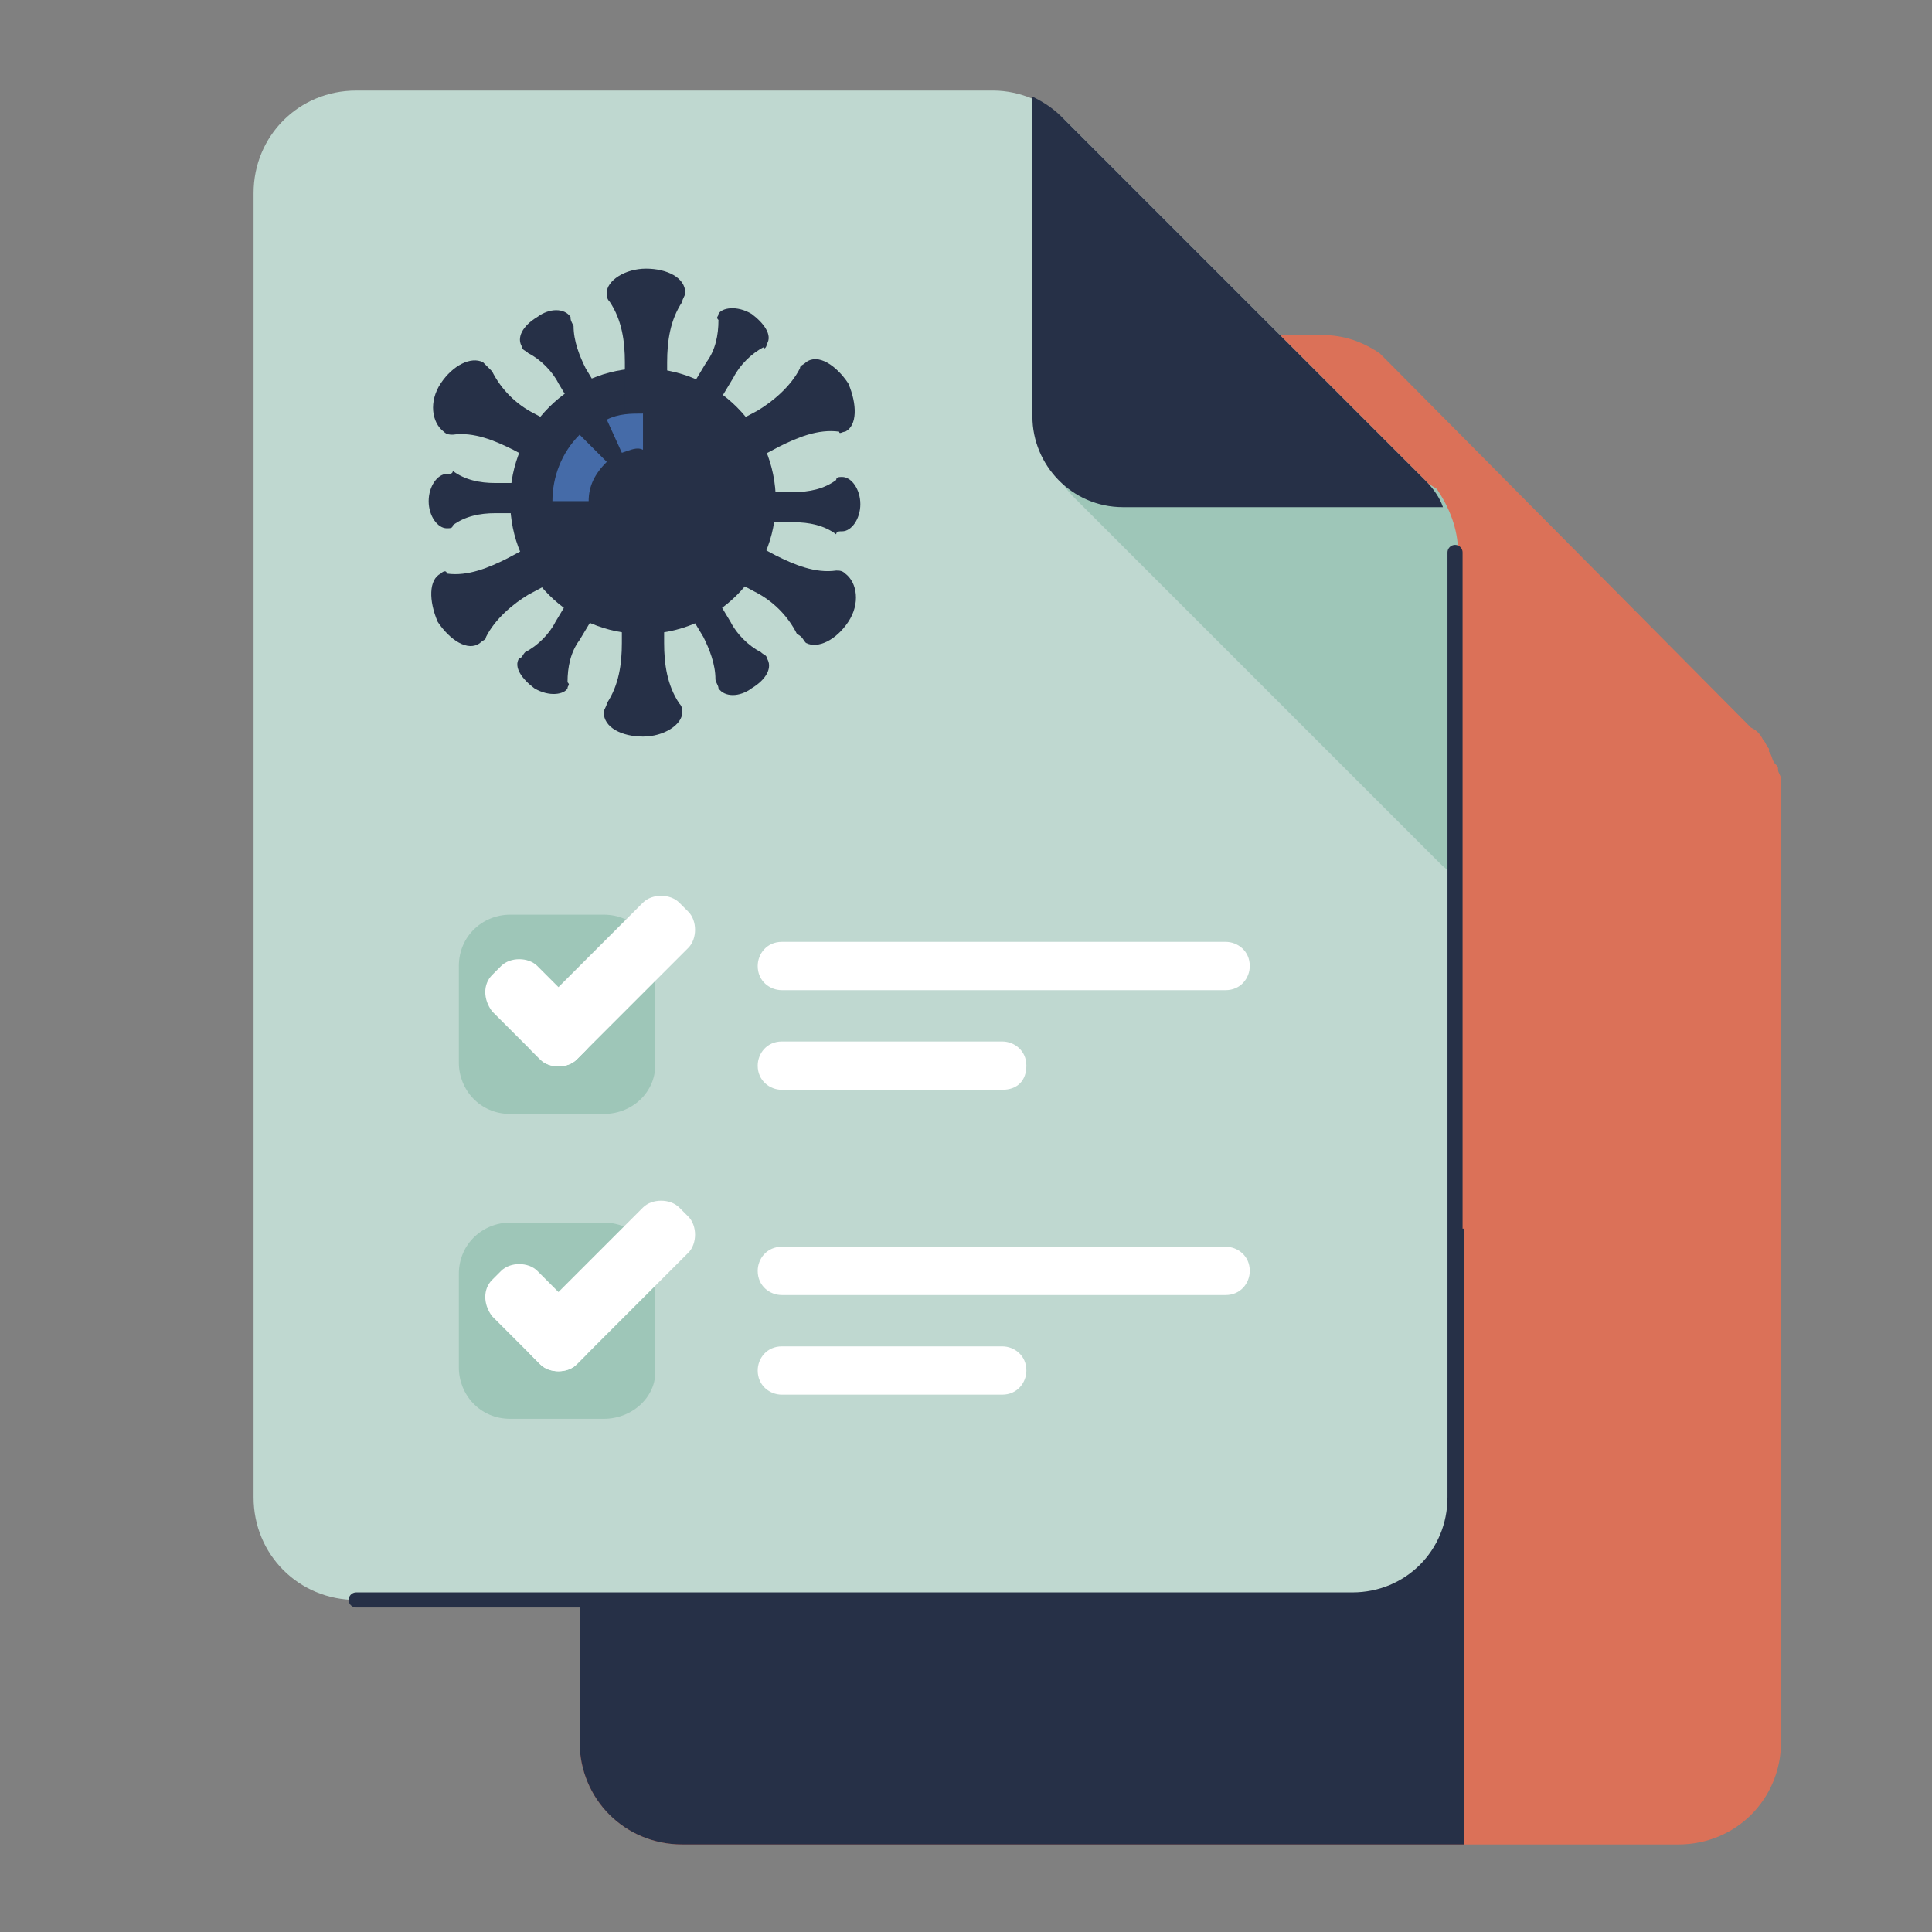 <?xml version="1.0" ?><svg style="enable-background:new 0 0 64 64;" version="1.1" viewBox="0 0 64 64" xml:space="preserve" xmlns="http://www.w3.org/2000/svg" xmlns:xlink="http://www.w3.org/1999/xlink"><rect x="0" y="0" width="64" height="64" fill="#808080" stroke="none"/><style type="text/css">
	.st0{fill:#75C6A8;}
	.st1{fill:#57B5B5;}
	.st2{fill:#263047;}
	.st3{fill:#DB7158;}
	.st4{fill:none;stroke:#263047;stroke-width:0.5;stroke-linecap:round;stroke-miterlimit:10;}
	.st5{fill:none;stroke:#EA8B78;stroke-width:2;stroke-linecap:round;stroke-miterlimit:10;}
	.st6{fill:#E89715;}
	.st7{fill:none;stroke:#263047;stroke-linecap:round;stroke-miterlimit:10;}
	.st8{fill:none;stroke:#263047;stroke-width:0.5;stroke-linecap:round;stroke-linejoin:round;stroke-miterlimit:10;}
	.st9{fill:#456BA8;}
	.st10{fill:#9EC6B8;}
	.st11{fill:#C14F46;}
	.st12{fill:#BFD8D0;}
	.st13{fill:#E57417;}
	.st14{fill:none;stroke:#9EC6B8;stroke-width:0.75;stroke-linecap:round;stroke-linejoin:round;stroke-miterlimit:10;}
	.st15{fill:#FFFFFF;}
	.st16{fill:#D8EAE3;}
	.st17{fill:none;stroke:#DB7158;stroke-linecap:round;stroke-miterlimit:10;}
	.st18{fill:none;stroke:#BFD8D0;stroke-width:0.5;stroke-linecap:round;stroke-miterlimit:10;}
	.st19{fill:none;stroke:#263047;stroke-width:0.5;stroke-linecap:round;stroke-miterlimit:10;stroke-dasharray:1.046,1.046;}
	.st20{fill:#75C6A8;stroke:#75C6A8;stroke-width:0.25;stroke-linejoin:round;stroke-miterlimit:10;}
	.st21{fill:#EF8873;}
	.st22{fill:none;stroke:#263047;stroke-width:0.5;stroke-miterlimit:10;}
	.st23{fill:none;stroke:#263047;stroke-width:0.5;stroke-linecap:round;stroke-miterlimit:10;stroke-dasharray:1.812,1.812;}
	.st24{fill:none;stroke:#263047;stroke-linecap:round;stroke-miterlimit:10;stroke-dasharray:1.912,1.912;}
	.st25{fill:none;}
	.st26{fill:none;stroke:#EA8B78;stroke-linecap:round;stroke-miterlimit:10;}
	.st27{fill:none;stroke:#263047;stroke-width:3;stroke-miterlimit:10;}
	.st28{fill:none;stroke:#BFD8D0;stroke-miterlimit:10;}
	.st29{fill:none;stroke:#BFD8D0;stroke-width:0.5;stroke-miterlimit:10;}
	.st30{fill:none;stroke:#9EC6B8;stroke-width:0.5;stroke-miterlimit:10;}
	.st31{fill:none;stroke:#75C6A8;stroke-width:0.5;stroke-miterlimit:10;}
	.st32{fill:none;stroke:#F9F9F9;stroke-width:0.5;stroke-linecap:round;stroke-linejoin:round;stroke-miterlimit:10;}
	.st33{fill:none;stroke:#9EC6B8;stroke-width:0.5;stroke-linecap:round;stroke-linejoin:round;stroke-miterlimit:10;}
	.st34{fill:#EA8B78;}
	.st35{fill:none;stroke:#EA8B78;stroke-width:0.75;stroke-linecap:round;stroke-miterlimit:10;}
</style><g id="Layer_1"/><g id="artworks"><path class="st3" d="M59,25.8c0-0.1-0.1-0.2-0.1-0.3c0-0.1,0-0.1-0.1-0.2c-0.1-0.1-0.1-0.3-0.2-0.4c0,0,0,0,0-0.1   c-0.1-0.1-0.1-0.2-0.2-0.3c-0.1-0.2-0.2-0.3-0.4-0.4c0,0,0,0,0,0L46.1,12.1c0,0,0,0,0,0c-0.1-0.1-0.3-0.3-0.4-0.4   c-0.6-0.4-1.2-0.6-1.9-0.6H22.6c-1.9,0-3.4,1.5-3.4,3.4v43.2c0,1.9,1.5,3.4,3.4,3.4h33c1.9,0,3.4-1.5,3.4-3.4V37V26.4   C59,26.2,59,26,59,25.8z"/><path class="st2" d="M19.2,57.7c0,1.9,1.5,3.4,3.4,3.4h25.9V40.7H19.2V57.7z"/><g><path class="st12" d="M8.4,6.4v43.2c0,1.9,1.5,3.4,3.4,3.4h33c1.9,0,3.4-1.5,3.4-3.4V18.3c0-0.9-0.4-1.8-1-2.4L35.3,4    c-0.6-0.6-1.5-1-2.4-1H11.8C9.9,3,8.4,4.5,8.4,6.4z"/><path class="st10" d="M45.5,15.5H34.9c0.2,0.4,0.4,0.7,0.7,1l6,6l6,6c0.2,0.2,0.4,0.4,0.7,0.5V18.3c0-0.8-0.3-1.5-0.7-2.1    C47,15.8,46.3,15.5,45.5,15.5z"/><path class="st4" d="M11.8,53h33c1.9,0,3.4-1.5,3.4-3.4V18.3"/><path class="st2" d="M47.2,15.9l-6-6l-6-6c-0.3-0.3-0.6-0.5-1-0.7v10.6c0,1.6,1.3,3,3,3h10.6C47.7,16.5,47.5,16.2,47.2,15.9z"/></g><g><g><circle class="st2" cx="21.3" cy="16.6" r="4.4"/><g><path class="st2" d="M22.7,9.7c0-0.5-0.6-0.8-1.3-0.8c-0.7,0-1.3,0.4-1.3,0.8c0,0.1,0,0.2,0.1,0.3c0.4,0.6,0.5,1.3,0.5,2v1.7      h1.4v-1.7c0-0.7,0.1-1.4,0.5-2C22.6,9.9,22.7,9.8,22.7,9.7z"/><path class="st2" d="M20,23.6c0,0.5,0.6,0.8,1.3,0.8c0.7,0,1.3-0.4,1.3-0.8c0-0.1,0-0.2-0.1-0.3c-0.4-0.6-0.5-1.3-0.5-2v-1.7      h-1.4v1.7c0,0.7-0.1,1.4-0.5,2C20.1,23.4,20,23.5,20,23.6z"/></g><g><path class="st2" d="M18.9,10.5c-0.2-0.3-0.7-0.3-1.1,0c-0.5,0.3-0.7,0.7-0.5,1c0,0.1,0.1,0.1,0.2,0.2c0.4,0.2,0.8,0.6,1,1      l0.6,1l0.9-0.5l-0.6-1c-0.2-0.4-0.4-0.9-0.4-1.4C18.9,10.6,18.9,10.6,18.9,10.5z"/><path class="st2" d="M23.8,22.8c0.2,0.3,0.7,0.3,1.1,0c0.5-0.3,0.7-0.7,0.5-1c0-0.1-0.1-0.1-0.2-0.2c-0.4-0.2-0.8-0.6-1-1      l-0.6-1l-0.9,0.5l0.6,1c0.2,0.4,0.4,0.9,0.4,1.4C23.7,22.6,23.8,22.7,23.8,22.8z"/></g><g><path class="st2" d="M14.8,15.7c-0.3,0-0.6,0.4-0.6,0.9c0,0.5,0.3,0.9,0.6,0.9c0.1,0,0.2,0,0.2-0.1c0.4-0.3,0.9-0.4,1.4-0.4h1.2      v-1h-1.2c-0.5,0-1-0.1-1.4-0.4C15,15.7,14.9,15.7,14.8,15.7z"/><path class="st2" d="M27.9,17.6c0.3,0,0.6-0.4,0.6-0.9c0-0.5-0.3-0.9-0.6-0.9c-0.1,0-0.2,0-0.2,0.1c-0.4,0.3-0.9,0.4-1.4,0.4      h-1.2v1h1.2c0.5,0,1,0.1,1.4,0.4C27.7,17.6,27.8,17.6,27.9,17.6z"/></g><g><path class="st2" d="M17.2,21.8c-0.2,0.3,0.1,0.7,0.5,1c0.5,0.3,1,0.2,1.1,0c0-0.1,0.1-0.1,0-0.2c0-0.5,0.1-1,0.4-1.4l0.6-1      L19,19.6l-0.6,1c-0.2,0.4-0.6,0.8-1,1C17.3,21.7,17.3,21.8,17.2,21.8z"/><path class="st2" d="M25.4,11.4c0.2-0.3-0.1-0.7-0.5-1c-0.5-0.3-1-0.2-1.1,0c0,0.1-0.1,0.1,0,0.2c0,0.5-0.1,1-0.4,1.4l-0.6,1      l0.9,0.5l0.6-1c0.2-0.4,0.6-0.8,1-1C25.3,11.6,25.4,11.5,25.4,11.4z"/></g><g><path class="st2" d="M16,12c-0.4-0.2-1,0.1-1.4,0.7c-0.4,0.6-0.3,1.3,0.1,1.6c0.1,0.1,0.2,0.1,0.3,0.1c0.7-0.1,1.4,0.2,2,0.5      l1.5,0.8l0.7-1.2l-1.5-0.8c-0.6-0.3-1.1-0.8-1.4-1.4C16.1,12.1,16.1,12.1,16,12z"/><path class="st2" d="M26.7,21.3c0.4,0.2,1-0.1,1.4-0.7c0.4-0.6,0.3-1.3-0.1-1.6c-0.1-0.1-0.2-0.1-0.3-0.1      c-0.7,0.1-1.4-0.2-2-0.5l-1.5-0.8l-0.7,1.2l1.5,0.8c0.6,0.3,1.1,0.8,1.4,1.4C26.6,21.1,26.6,21.2,26.7,21.3z"/></g><g><path class="st2" d="M14.6,19c-0.4,0.2-0.4,0.9-0.1,1.6c0.4,0.6,1,1,1.4,0.7c0.1-0.1,0.2-0.1,0.2-0.2c0.3-0.6,0.9-1.1,1.4-1.4      l1.5-0.8l-0.7-1.2l-1.5,0.8c-0.6,0.3-1.3,0.6-2,0.5C14.8,18.9,14.7,18.9,14.6,19z"/><path class="st2" d="M28,14.3c0.4-0.2,0.4-0.9,0.1-1.6c-0.4-0.6-1-1-1.4-0.7c-0.1,0.1-0.2,0.1-0.2,0.2c-0.3,0.6-0.9,1.1-1.4,1.4      l-1.5,0.8l0.7,1.2l1.5-0.8c0.6-0.3,1.3-0.6,2-0.5C27.8,14.4,27.9,14.3,28,14.3z"/></g><g><path class="st9" d="M20.6,15l-0.5-1.1c0.4-0.2,0.8-0.2,1.2-0.2v1.2C21.1,14.8,20.9,14.9,20.6,15z"/></g><g><path class="st9" d="M19.5,16.6h-1.2c0-0.8,0.3-1.6,0.9-2.2l0.9,0.9C19.7,15.7,19.5,16.1,19.5,16.6z"/></g></g></g><g><path class="st10" d="M20,36.9h-3.1c-1,0-1.7-0.8-1.7-1.7V32c0-1,0.8-1.7,1.7-1.7H20c1,0,1.7,0.8,1.7,1.7v3.1    C21.8,36.1,21,36.9,20,36.9z"/><path class="st15" d="M40.6,32.8H25.9c-0.4,0-0.8-0.3-0.8-0.8v0c0-0.4,0.3-0.8,0.8-0.8h14.7c0.4,0,0.8,0.3,0.8,0.8v0    C41.4,32.4,41.1,32.8,40.6,32.8z"/><path class="st15" d="M33.2,36.1h-7.3c-0.4,0-0.8-0.3-0.8-0.8l0,0c0-0.4,0.3-0.8,0.8-0.8h7.3c0.4,0,0.8,0.3,0.8,0.8l0,0    C34,35.8,33.7,36.1,33.2,36.1z"/><g><path class="st15" d="M17.9,35.1l-0.3-0.3c-0.3-0.3-0.3-0.9,0-1.2l3.7-3.7c0.3-0.3,0.9-0.3,1.2,0l0.3,0.3c0.3,0.3,0.3,0.9,0,1.2     l-3.7,3.7C18.8,35.4,18.2,35.4,17.9,35.1z"/><path class="st15" d="M16.3,32.3l0.3-0.3c0.3-0.3,0.9-0.3,1.2,0l1.6,1.6c0.3,0.3,0.3,0.9,0,1.2l-0.3,0.3c-0.3,0.3-0.9,0.3-1.2,0     l-1.6-1.6C16,33.1,16,32.6,16.3,32.3z"/></g></g><g><path class="st10" d="M20,47h-3.1c-1,0-1.7-0.8-1.7-1.7v-3.1c0-1,0.8-1.7,1.7-1.7H20c1,0,1.7,0.8,1.7,1.7v3.1    C21.8,46.2,21,47,20,47z"/><path class="st15" d="M40.6,42.9H25.9c-0.4,0-0.8-0.3-0.8-0.8l0,0c0-0.4,0.3-0.8,0.8-0.8h14.7c0.4,0,0.8,0.3,0.8,0.8l0,0    C41.4,42.5,41.1,42.9,40.6,42.9z"/><path class="st15" d="M33.2,46.2h-7.3c-0.4,0-0.8-0.3-0.8-0.8v0c0-0.4,0.3-0.8,0.8-0.8h7.3c0.4,0,0.8,0.3,0.8,0.8v0    C34,45.8,33.7,46.2,33.2,46.2z"/><g><path class="st15" d="M17.9,45.2l-0.3-0.3c-0.3-0.3-0.3-0.9,0-1.2l3.7-3.7c0.3-0.3,0.9-0.3,1.2,0l0.3,0.3c0.3,0.3,0.3,0.9,0,1.2     l-3.7,3.7C18.8,45.5,18.2,45.5,17.9,45.2z"/><path class="st15" d="M16.3,42.4l0.3-0.3c0.3-0.3,0.9-0.3,1.2,0l1.6,1.6c0.3,0.3,0.3,0.9,0,1.2l-0.3,0.3c-0.3,0.3-0.9,0.3-1.2,0     l-1.6-1.6C16,43.2,16,42.7,16.3,42.4z"/></g></g></g></svg>